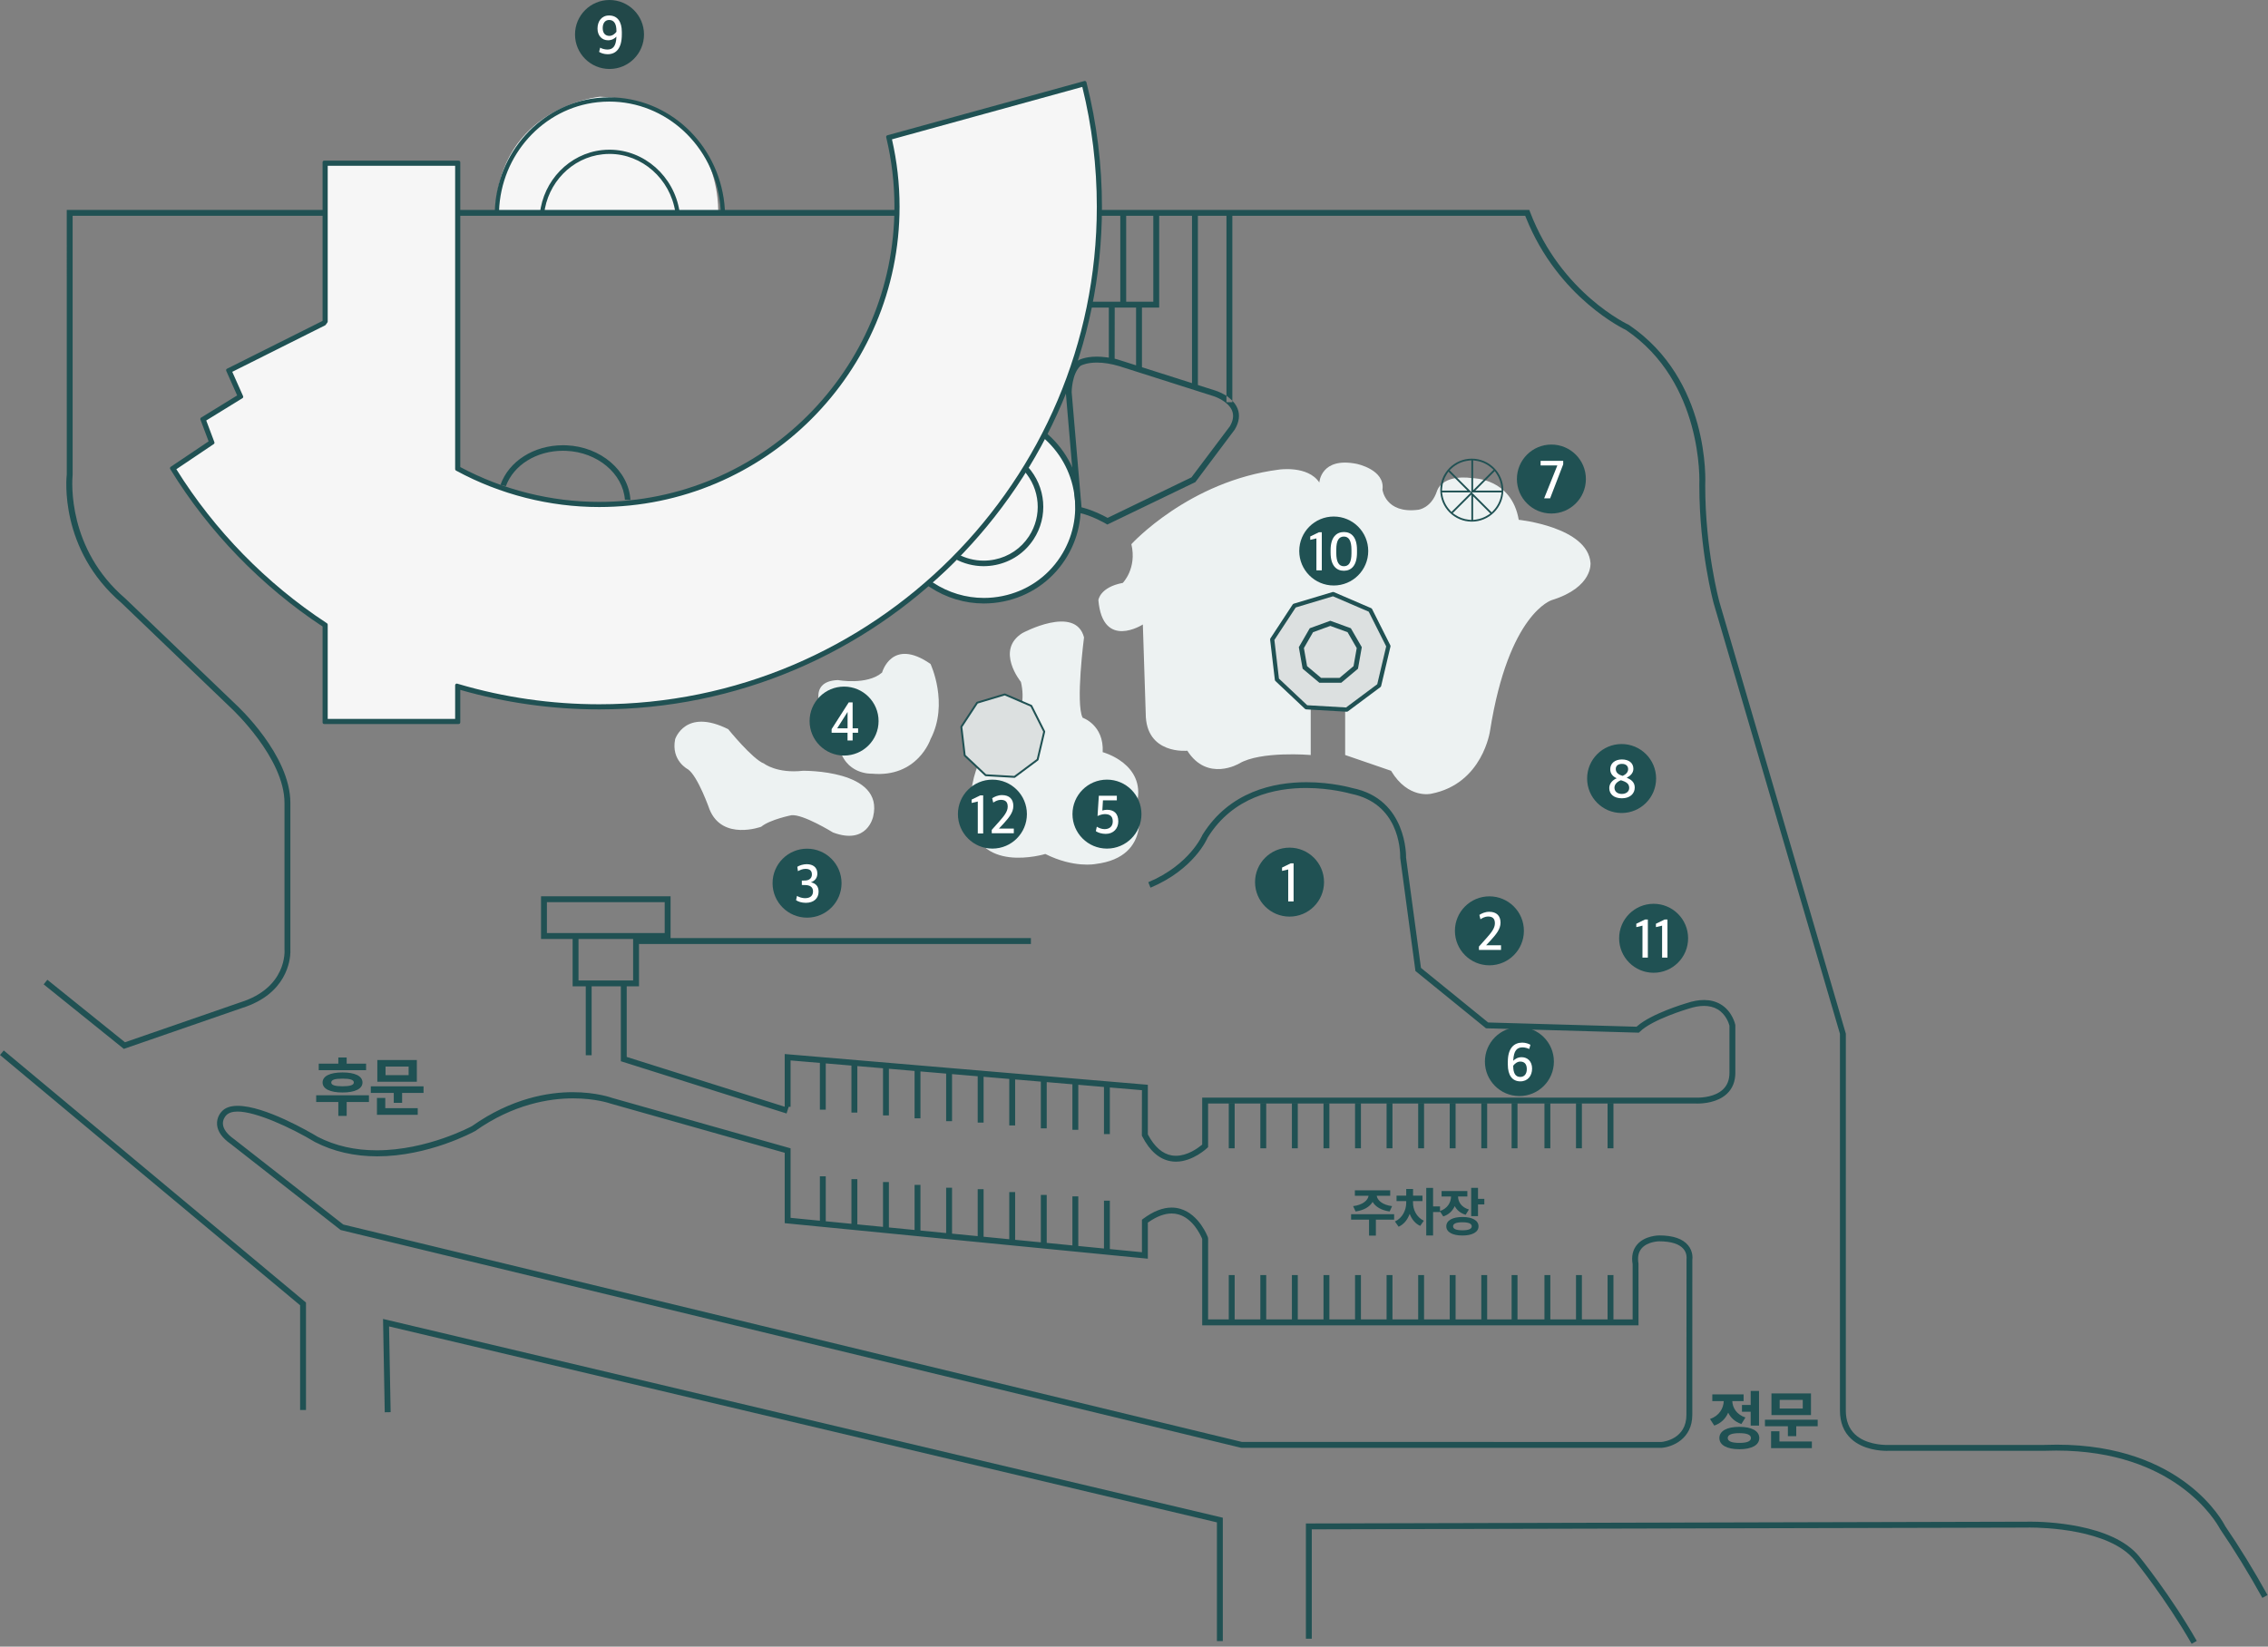 <?xml version="1.0" encoding="UTF-8"?>
<svg width="789px" height="573px" viewBox="0 0 789 573" version="1.1" xmlns="http://www.w3.org/2000/svg" xmlns:xlink="http://www.w3.org/1999/xlink">
    <rect x="0" y="0" width="789" height="573" fill="#808080" stroke="none"/>
    <title>pic/pic_facilities_map_outdoor</title>
    <g id="pic/pic_facilities_map_outdoor" stroke="none" stroke-width="1" fill="none" fill-rule="evenodd">
        <g>
            <path d="M322.653,203.193 C322.653,203.193 346.667,222.104 369.295,194.926 C369.295,194.926 385.537,169.909 362.473,150.094 C362.473,150.094 339.831,193.821 322.653,203.193" id="Fill-1" fill="#F6F6F6"></path>
            <path d="M234.326,74.792 L249.836,74.792 C249.836,74.792 252.532,35.685 208.703,33.66 C208.703,33.66 173.643,37.035 172.299,74.116 L187.132,74.116 L234.326,74.792 Z" id="Fill-3" fill="#F6F6F6"></path>
            <path d="M234.871,257.236 C234.871,257.236 238.362,246.262 253.333,253.748 C253.333,253.748 261.823,264.233 265.816,265.729 C265.816,265.729 270.31,269.223 279.294,268.22 C279.294,268.22 307.741,267.724 303.748,284.191 C303.748,284.191 301.749,294.177 289.777,289.681 C289.777,289.681 279.286,283.197 275.295,283.693 C275.295,283.693 267.815,285.192 264.814,287.689 C264.814,287.689 251.339,292.675 246.85,281.694 C246.85,281.694 242.853,270.217 239.36,267.724 C239.36,267.724 233.371,264.728 234.871,257.236" id="Fill-5" fill="#EDF2F2"></path>
            <path d="M286.277,248.259 C286.277,248.259 280.286,237.028 291.527,236.656 C291.527,236.656 301.622,238.526 306.866,234.035 C306.866,234.035 310.239,221.681 323.709,231.04 C323.709,231.04 330.201,244.766 323.709,257.24 C323.709,257.24 319.229,270.715 303.248,269.222 C303.248,269.222 293.761,269.723 291.771,259.238 C291.771,259.238 283.785,257.24 286.277,248.259" id="Fill-7" fill="#EDF2F2"></path>
            <path d="M355.154,237.279 C355.154,237.279 346.169,226.295 355.654,220.307 C355.654,220.307 374.122,210.322 377.115,221.806 C377.115,221.806 374.122,244.766 376.624,249.753 C376.624,249.753 384.108,252.25 383.607,261.737 C383.607,261.737 398.578,265.728 395.586,279.202 C395.586,279.202 401.576,298.166 381.107,300.661 C381.107,300.661 373.623,302.166 363.645,297.169 C363.645,297.169 339.189,304.661 337.69,283.695 C337.69,283.695 335.689,263.733 348.663,256.245 C348.663,256.245 358.153,249.753 355.154,237.279" id="Fill-9" fill="#EDF2F2"></path>
            <path d="M397.578,217.311 C397.578,217.311 383.607,226.299 382.11,208.828 C382.11,208.828 382.609,204.335 390.595,202.841 C390.595,202.841 395.579,197.85 393.587,189.361 C393.587,189.361 413.551,167.401 445.002,163.405 C445.002,163.405 454.982,161.912 458.972,167.9 C458.972,167.9 459.474,158.917 471.954,161.412 C471.954,161.412 481.927,163.405 480.937,170.396 C480.937,170.396 481.935,178.881 493.409,177.384 C493.409,177.384 497.898,176.883 499.899,170.894 C499.899,170.894 501.39,164.909 512.38,166.4 C512.38,166.4 525.852,166.4 528.343,180.881 C528.343,180.881 552.311,183.373 553.306,195.852 C553.306,195.852 554.304,204.335 539.833,208.828 C539.833,208.828 524.859,213.321 518.371,254.245 C518.371,254.245 515.871,272.718 497.907,276.203 C497.907,276.203 489.916,278.199 483.927,268.221 L467.958,262.728 L467.958,244.266 C467.958,244.266 486.926,238.276 478.435,220.808 C478.435,220.808 465.963,207.329 452.982,215.815 C452.982,215.815 443.003,221.306 445.994,233.287 C445.994,233.287 446.994,240.77 455.982,243.765 L455.982,262.728 C455.982,262.728 438.503,261.236 431.025,265.729 C431.025,265.729 420.039,272.219 413.048,261.236 C413.048,261.236 398.578,262.728 398.578,248.262 L397.578,217.311 Z" id="Fill-11" fill="#EDF2F2"></path>
            <g id="circles" transform="translate(199.599, 0)">
                <path d="M261.011,306.967 C261.011,313.592 255.639,318.966 249.01,318.966 C242.385,318.966 237.011,313.592 237.011,306.967 C237.011,300.34 242.385,294.966 249.01,294.966 C255.639,294.966 261.011,300.34 261.011,306.967" id="Fill-13" fill="#205153"></path>
                <path d="M330.543,323.915 C330.543,330.539 325.171,335.914 318.541,335.914 C311.917,335.914 306.543,330.539 306.543,323.915 C306.543,317.287 311.917,311.914 318.541,311.914 C325.171,311.914 330.543,317.287 330.543,323.915" id="Fill-17" fill="#205153"></path>
                <path d="M93.163,307.329 C93.163,313.954 87.791,319.328 81.162,319.328 C74.539,319.328 69.163,313.954 69.163,307.329 C69.163,300.701 74.539,295.328 81.162,295.328 C87.791,295.328 93.163,300.701 93.163,307.329" id="Fill-21" fill="#205153"></path>
                <path d="M106.044,250.926 C106.044,257.551 100.672,262.924 94.041,262.924 C87.416,262.924 82.044,257.551 82.044,250.926 C82.044,244.299 87.416,238.924 94.041,238.924 C100.672,238.924 106.044,244.299 106.044,250.926" id="Fill-25" fill="#205153"></path>
                <path d="M197.497,283.297 C197.497,289.927 192.122,295.299 185.493,295.299 C178.87,295.299 173.497,289.927 173.497,283.297 C173.497,276.672 178.87,271.299 185.493,271.299 C192.122,271.299 197.497,276.672 197.497,283.297" id="Fill-29" fill="#205153"></path>
                <path d="M340.975,369.411 C340.975,376.038 335.6,381.41 328.973,381.41 C322.346,381.41 316.975,376.038 316.975,369.411 C316.975,362.782 322.346,357.41 328.973,357.41 C335.6,357.41 340.975,362.782 340.975,369.411" id="Fill-33" fill="#205153"></path>
                <path d="M352.107,166.696 C352.107,173.323 346.733,178.698 340.107,178.698 C333.48,178.698 328.107,173.323 328.107,166.696 C328.107,160.071 333.48,154.698 340.107,154.698 C346.733,154.698 352.107,160.071 352.107,166.696" id="Fill-37" fill="#205153"></path>
                <path d="M376.533,270.911 C376.533,277.539 371.16,282.913 364.533,282.913 C357.908,282.913 352.533,277.539 352.533,270.911 C352.533,264.284 357.908,258.913 364.533,258.913 C371.16,258.913 376.533,264.284 376.533,270.911" id="Fill-41" fill="#205153"></path>
                <path d="M24.441,11.998 C24.441,18.627 19.069,24 12.439,24 C5.815,24 0.441,18.627 0.441,11.998 C0.441,5.373 5.815,0 12.439,0 C19.069,0 24.441,5.373 24.441,11.998" id="Fill-49" fill="#224849"></path>
                <path d="M276.387,191.745 C276.387,198.37 271.015,203.743 264.384,203.743 C257.761,203.743 252.387,198.37 252.387,191.745 C252.387,185.117 257.761,179.743 264.384,179.743 C271.015,179.743 276.387,185.117 276.387,191.745" id="Fill-53" fill="#205153"></path>
                <path d="M387.668,326.507 C387.668,333.132 382.294,338.506 375.666,338.506 C369.042,338.506 363.668,333.132 363.668,326.507 C363.668,319.881 369.042,314.506 375.666,314.506 C382.294,314.506 387.668,319.881 387.668,326.507" id="Fill-59" fill="#205153"></path>
                <path d="M157.645,283.297 C157.645,289.927 152.273,295.299 145.643,295.299 C139.017,295.299 133.645,289.927 133.645,283.297 C133.645,276.672 139.017,271.299 145.643,271.299 C152.273,271.299 157.645,276.672 157.645,283.297" id="Fill-65" fill="#205153"></path>
            </g>
            <polygon id="Fill-15" fill="#FFFFFF" points="448.146 302.558 446.004 303.067 446.004 301.893 449.023 300.421 450.02 300.421 450.02 313.686 448.146 313.686"></polygon>
            <path d="M514.497,329.39 L517.08,326.491 C518.766,324.588 520.05,323.028 520.05,321.309 C520.05,319.643 519.258,318.934 517.636,318.934 C516.712,318.934 515.711,319.409 515.023,319.896 L514.651,318.375 C515.443,317.848 516.675,317.287 518.063,317.287 C520.657,317.287 522.008,318.716 522.008,321.075 C522.008,323.374 520.386,325.223 518.65,327.159 L516.998,328.937 L522.178,328.937 L522.178,330.549 L514.497,330.549 L514.497,329.39 Z" id="Fill-19" fill="#FFFFFF"></path>
            <path d="M276.933,313.24 L277.271,311.75 C277.928,312.209 279.128,312.554 280.039,312.554 C281.84,312.554 282.837,311.719 282.837,310.195 C282.837,308.678 281.791,308.008 280.123,307.985 L278.942,307.968 L278.942,306.427 L280,306.41 C281.487,306.394 282.449,305.632 282.449,304.309 C282.449,302.879 281.592,302.35 280.189,302.35 C279.244,302.35 278.334,302.75 277.591,303.15 L277.371,301.628 C278.117,301.124 279.497,300.722 280.647,300.722 C282.873,300.722 284.341,301.882 284.341,303.965 C284.341,305.56 283.466,306.537 282.093,307.027 C283.649,307.352 284.779,308.295 284.779,310.271 C284.779,312.626 283.077,314.167 280.34,314.167 C278.892,314.167 277.607,313.746 276.933,313.24" id="Fill-23" fill="#FFFFFF"></path>
            <path d="M294.857,253.458 L294.857,247.748 L291.23,253.458 L294.857,253.458 Z M294.843,254.993 L289.308,254.993 L289.308,253.727 L295.265,244.415 L296.615,244.415 L296.615,253.458 L298.519,253.458 L298.519,254.993 L296.615,254.993 L296.615,257.676 L294.843,257.676 L294.843,254.993 Z" id="Fill-27" fill="#FFFFFF"></path>
            <path d="M381.225,289.238 L381.559,287.677 C382.234,288.113 383.282,288.53 384.242,288.53 C386.034,288.53 387.113,287.519 387.113,285.831 C387.113,284.019 386.097,283.295 384.308,283.295 C383.521,283.295 382.385,283.675 381.814,283.965 L382.267,276.899 L388.529,276.899 L388.529,278.511 L383.702,278.511 L383.482,282.042 C383.922,281.917 384.612,281.788 385.088,281.788 C387.551,281.788 389.038,283.093 389.038,285.849 C389.038,288.241 387.415,290.176 384.68,290.176 C383.265,290.176 382,289.763 381.225,289.238" id="Fill-31" fill="#FFFFFF"></path>
            <path d="M531.149,372.017 C531.149,370.135 530.185,369.41 528.853,369.41 C527.842,369.41 526.897,370.172 526.426,370.856 L526.426,370.984 C526.426,373.285 527.114,374.756 528.87,374.756 C530.284,374.756 531.149,373.742 531.149,372.017 M524.548,370.479 L524.548,369.516 C524.548,364.717 526.692,362.815 529.579,362.815 C530.778,362.815 531.905,363.248 532.412,363.575 L531.99,365.043 C531.538,364.773 530.504,364.465 529.696,364.465 C527.776,364.465 526.595,365.497 526.426,369.14 C527.047,368.503 528.041,367.886 529.343,367.886 C531.422,367.886 532.987,369.357 532.987,371.839 C532.987,374.354 531.519,376.294 528.904,376.294 C526.055,376.294 524.548,374.12 524.548,370.479" id="Fill-35" fill="#FFFFFF"></path>
            <polygon id="Fill-39" fill="#FFFFFF" points="541.774 161.972 535.953 161.972 535.953 160.361 543.815 160.361 543.815 161.573 539.263 173.404 537.186 173.404"></polygon>
            <path d="M566.403,267.649 C566.403,266.6 565.674,265.817 564.244,265.817 C562.946,265.817 562.1,266.471 562.1,267.595 C562.1,268.827 562.962,269.571 564.515,269.987 C565.54,269.516 566.403,268.787 566.403,267.649 M566.775,274.191 C566.775,272.741 565.809,272.086 563.886,271.511 C562.745,271.923 561.644,272.83 561.644,274.099 C561.644,275.44 562.678,276.276 564.213,276.276 C565.729,276.276 566.775,275.421 566.775,274.191 M559.84,274.243 C559.84,272.576 561.088,271.38 562.436,270.819 C561.154,270.24 560.176,269.299 560.176,267.666 C560.176,265.674 561.764,264.279 564.227,264.279 C566.673,264.279 568.226,265.492 568.226,267.524 C568.226,269.026 567.144,270.005 565.898,270.653 C567.347,271.202 568.7,272.14 568.7,274.045 C568.7,276.181 567.045,277.792 564.244,277.792 C561.477,277.792 559.84,276.365 559.84,274.243" id="Fill-43" fill="#FFFFFF"></path>
            <path d="M209.671,9.775 C209.671,11.657 210.682,12.491 212.018,12.491 C213.026,12.491 213.987,11.73 214.446,11.059 L214.446,10.716 C214.446,8.431 213.689,6.946 211.913,6.946 C210.496,6.946 209.671,8.087 209.671,9.775 M216.32,11.131 L216.32,12.003 C216.32,16.84 214.328,18.868 211.375,18.868 C210.143,18.868 208.98,18.449 208.42,18.054 L208.792,16.586 C209.316,16.912 210.364,17.239 211.294,17.239 C213.145,17.239 214.328,16.205 214.446,12.744 C213.807,13.433 212.829,14.012 211.528,14.012 C209.45,14.012 207.866,12.457 207.866,9.953 C207.866,7.439 209.264,5.39 211.882,5.39 C214.732,5.39 216.32,7.439 216.32,11.131" id="Fill-51" fill="#FFFFFF"></path>
            <polygon id="Fill-55" fill="#FFFFFF" points="457.957 187.35 455.813 187.857 455.813 186.682 458.835 185.212 459.831 185.212 459.831 198.47 457.957 198.47"></polygon>
            <path d="M470.15,192.527 L470.15,191.335 C470.15,188.164 469.24,186.714 467.521,186.714 C465.78,186.714 464.87,188.091 464.87,191.225 L464.87,192.42 C464.87,195.556 465.762,197.041 467.499,197.041 C469.24,197.041 470.15,195.753 470.15,192.527 M462.894,192.35 L462.894,191.425 C462.894,186.765 465.073,185.136 467.536,185.136 C470,185.136 472.075,186.787 472.075,191.351 L472.075,192.332 C472.075,196.86 470.034,198.616 467.499,198.616 C464.92,198.616 462.894,196.805 462.894,192.35" id="Fill-57" fill="#FFFFFF"></path>
            <polygon id="Fill-61" fill="#FFFFFF" points="571.388 322.115 569.246 322.623 569.246 321.448 572.267 319.979 573.259 319.979 573.259 333.238 571.388 333.238"></polygon>
            <polygon id="Fill-63" fill="#FFFFFF" points="578.215 322.115 576.071 322.623 576.071 321.448 579.094 319.979 580.086 319.979 580.086 333.238 578.215 333.238"></polygon>
            <polygon id="Fill-67" fill="#FFFFFF" points="340.158 278.912 338.016 279.419 338.016 278.244 341.037 276.774 342.029 276.774 342.029 290.032 340.158 290.032"></polygon>
            <path d="M345.013,288.786 L347.594,285.887 C349.279,283.982 350.565,282.423 350.565,280.705 C350.565,279.038 349.77,278.332 348.149,278.332 C347.223,278.332 346.225,278.802 345.534,279.292 L345.162,277.771 C345.958,277.246 347.186,276.681 348.573,276.681 C351.168,276.681 352.523,278.114 352.523,280.47 C352.523,282.77 350.902,284.619 349.166,286.554 L347.507,288.333 L352.689,288.333 L352.689,289.946 L345.013,289.946 L345.013,288.786 Z" id="Fill-69" fill="#FFFFFF"></path>
            <polygon id="Fill-77" fill="#DCE0E0" points="360.966 264.342 352.923 270.341 342.905 269.764 335.604 262.885 334.43 252.921 339.939 244.531 349.547 241.648 358.762 245.615 363.273 254.578"></polygon>
            <polygon id="Stroke-79" stroke="#205153" stroke-width="0.666" stroke-linecap="round" stroke-linejoin="round" points="360.966 264.342 352.923 270.341 342.905 269.764 335.604 262.885 334.43 252.921 339.939 244.531 349.547 241.648 358.762 245.615 363.273 254.578"></polygon>
            <polygon id="Fill-81" fill="#DCE0E0" points="479.768 238.528 468.498 246.936 454.457 246.127 444.226 236.487 442.583 222.523 450.301 210.766 463.768 206.725 476.682 212.285 483.003 224.845"></polygon>
            <path d="M454.764,245.411 L468.273,246.189 L479.119,238.101 L482.232,224.938 L476.148,212.85 L463.722,207.502 L450.766,211.39 L443.34,222.702 L444.921,236.137 L454.764,245.411 Z M468.496,247.667 L468.455,247.667 L454.414,246.856 C454.245,246.847 454.082,246.775 453.956,246.658 L443.724,237.016 C443.6,236.898 443.52,236.742 443.5,236.571 L441.858,222.608 C441.838,222.436 441.878,222.264 441.973,222.121 L449.692,210.367 C449.785,210.222 449.926,210.116 450.091,210.067 L463.558,206.026 C463.719,205.978 463.9,205.988 464.057,206.054 L476.971,211.614 C477.13,211.681 477.258,211.802 477.335,211.956 L483.656,224.518 C483.732,224.671 483.754,224.846 483.715,225.014 L480.48,238.696 C480.44,238.862 480.344,239.011 480.206,239.115 L468.934,247.523 C468.808,247.616 468.655,247.667 468.496,247.667 L468.496,247.667 Z" id="Fill-83" fill="#205153"></path>
            <path d="M459.604,235.908 L465.984,235.908 L470.874,231.806 L471.983,225.518 L468.792,219.99 L462.794,217.807 L456.795,219.99 L453.605,225.518 L454.713,231.806 L459.604,235.908 Z M466.598,237.588 L458.99,237.588 L453.164,232.701 L451.842,225.208 L455.645,218.62 L462.794,216.017 L469.941,218.62 L473.745,225.208 L472.424,232.701 L466.598,237.588 Z" id="Fill-85" fill="#205153"></path>
            <path d="M787.039,556.041 C782.308,547.505 777.365,539.452 772.341,532.101 C770.861,529.328 756.56,504.775 715.321,504.775 C714.006,504.775 712.667,504.801 711.295,504.852 L657.077,504.852 C656.955,504.858 656.707,504.872 656.305,504.872 C654.461,504.872 648.116,504.567 643.939,500.642 C641.383,498.238 640.087,494.944 640.087,490.85 L640.087,359.744 L596.208,210.115 C596.002,209.374 591.17,191.639 591.17,168.901 C591.238,167.458 592.506,133.058 565.665,114.84 C565.387,114.709 542.021,103.792 530.816,75.635 L530.6,75.094 L25.27,75.094 L25.27,165.154 C25.026,167.731 23.458,191.053 43.652,208.32 L81.963,245.067 C82.746,245.784 101.014,262.73 101.014,279.378 L101.014,331.125 L101.034,331.125 C100.989,334.12 99.783,345.882 84.19,350.768 L43.077,364.998 L15.188,342.54 L16.476,340.94 L43.48,362.691 L83.549,348.821 C99.896,343.702 99.017,330.908 98.971,330.365 L98.968,279.378 C98.968,263.747 80.746,246.731 80.562,246.561 L42.28,209.837 C20.457,191.18 23.107,166.097 23.23,165.038 L23.225,73.047 L532.012,73.047 L532.263,73.706 C543.034,102.104 566.437,112.959 566.673,113.065 C594.929,132.227 593.299,167.466 593.216,168.957 C593.216,191.143 597.974,208.807 598.177,209.548 L642.141,359.72 L642.131,490.85 C642.131,494.347 643.207,497.136 645.328,499.134 C648.952,502.552 654.743,502.818 656.432,502.818 C656.739,502.818 656.933,502.809 656.986,502.808 L711.256,502.804 C712.713,502.75 714.112,502.724 715.477,502.724 C759.485,502.724 773.527,529.908 774.104,531.064 C779.095,538.351 784.043,546.41 788.831,555.052 L787.039,556.041 Z" id="Fill-87" fill="#205153"></path>
            <path d="M190.261,324.699 L231.236,324.699 L231.236,313.938 L190.261,313.938 L190.261,324.699 Z M201.252,341.175 L220.25,341.175 L220.25,326.745 L201.252,326.745 L201.252,341.175 Z M409.091,404.239 C408.494,404.239 407.902,404.19 407.329,404.094 C403.336,403.43 399.989,400.529 397.38,395.463 L397.233,395.181 L397.265,379.37 L386.097,378.421 L386.097,394.638 L384.051,394.638 L384.051,378.249 L375.118,377.491 L375.118,393.144 L373.071,393.144 L373.071,377.319 L364.137,376.561 L364.137,392.642 L362.091,392.642 L362.091,376.387 L353.153,375.634 L353.153,391.643 L351.107,391.643 L351.107,375.459 L342.173,374.701 L342.173,390.644 L340.127,390.644 L340.127,374.527 L331.196,373.772 L331.196,390.144 L329.149,390.144 L329.149,373.599 L320.212,372.841 L320.212,389.146 L318.167,389.146 L318.167,372.669 L309.229,371.911 L309.229,388.148 L307.186,388.148 L307.186,371.737 L298.251,370.981 L298.251,387.147 L296.204,387.147 L296.204,370.808 L287.267,370.049 L287.267,386.151 L285.223,386.151 L285.223,369.877 L275.031,369.015 L275.031,385.152 L274.369,385.152 L273.631,387.477 L215.98,369.292 L215.98,343.221 L205.82,343.221 L205.82,367.203 L203.776,367.203 L203.776,343.221 L199.206,343.221 L199.206,326.744 L188.216,326.744 L188.216,311.891 L233.28,311.891 L233.28,326.744 L222.296,326.744 L222.296,343.221 L218.024,343.221 L218.024,367.792 L272.986,385.124 L272.986,366.784 L399.312,377.486 L399.312,394.674 L399.415,394.937 C401.674,399.138 404.449,401.539 407.662,402.076 C408.132,402.15 408.612,402.19 409.093,402.19 C413.03,402.19 416.572,399.645 417.911,398.551 L418.227,398.293 L418.227,381.958 L589.95,381.958 L590.445,381.966 C592.224,381.966 596.648,381.689 599.375,379.117 C600.906,377.669 601.649,375.763 601.649,373.286 L601.649,356.927 L601.621,356.819 C601.449,356.182 600.452,352.905 597.444,351.181 C596.121,350.423 594.557,350.039 592.798,350.039 C591.147,350.039 589.29,350.38 587.283,351.051 C587.169,351.083 574.727,354.771 570.464,359.04 L570.152,359.352 L516.955,357.83 L492.409,337.889 L487.114,298.555 C487.157,295.441 486.532,279.528 469.957,276.214 C469.697,276.138 462.931,274.205 454.363,274.205 C443.624,274.205 428.966,277.201 420.12,291.474 L420.043,291.62 C419.985,291.778 415.434,302.514 400.234,308.898 L399.473,306.996 C413.87,300.933 418.265,290.642 418.305,290.538 C427.702,275.381 443.181,272.193 454.507,272.193 C463.459,272.193 470.394,274.211 470.463,274.231 C489.617,278.055 489.158,298.258 489.152,298.461 L494.331,336.812 L517.708,355.804 L569.336,357.281 L569.587,357.061 C574.614,352.674 586.184,349.24 586.672,349.096 C588.879,348.357 590.936,347.983 592.799,347.983 C594.934,347.983 596.856,348.472 598.507,349.433 C602.663,351.843 603.638,356.42 603.676,356.614 L603.7,356.899 L603.7,373.286 C603.7,376.319 602.711,378.787 600.765,380.621 C597.504,383.688 592.536,384.02 590.553,384.02 C590.177,384.02 589.944,384.006 589.895,384.003 L420.273,384.004 L420.273,399.177 L419.96,399.479 C419.911,399.527 414.988,404.239 409.091,404.239 L409.091,404.239 Z M82.642,386.805 C80.794,386.805 79.441,387.271 78.621,388.188 C78.333,388.504 77.396,389.672 77.567,391.298 C77.739,392.983 79.08,394.748 81.445,396.402 L119.434,426.118 L432.009,501.758 L577.968,501.782 C578.886,501.696 586.68,500.702 586.68,492.328 L586.717,438.05 C586.725,438.018 586.991,436.196 585.644,434.598 C584.184,432.868 581.27,431.955 577.221,431.955 C577.179,431.955 573.141,431.983 571.07,434.446 C569.971,435.755 569.621,437.488 570.001,439.748 L570.01,461.19 L418.227,461.19 L418.227,431.123 L418.156,430.962 C417.477,429.365 414.879,424.042 410.055,422.621 C409.271,422.391 408.448,422.273 407.611,422.273 C405.163,422.273 402.495,423.259 399.682,425.205 L399.312,425.46 L399.312,438.008 L272.986,425.645 L272.986,401.149 L212.342,384.011 C212.35,384.011 207.34,382.213 199.375,382.213 C191.181,382.213 178.618,384.186 165.296,393.59 C164.672,393.934 149.135,402.384 131.247,402.386 C123.282,402.386 115.994,400.711 109.583,397.41 C101.077,392.307 89.007,386.805 82.642,386.805 L82.642,386.805 Z M431.643,503.782 L118.508,428.026 L80.225,398.048 C77.308,396.007 75.727,393.779 75.518,391.42 C75.284,388.714 76.944,386.973 77.134,386.784 C78.302,385.469 80.162,384.809 82.674,384.809 C92.088,384.809 107.569,393.815 110.578,395.619 C116.605,398.723 123.493,400.291 131.067,400.291 C148.681,400.291 164.061,391.938 164.214,391.854 C178.029,382.103 190.876,380.059 199.225,380.059 C207.45,380.059 212.749,381.98 212.971,382.061 L275.031,399.597 L275.031,423.788 L285.223,424.786 L285.223,409.328 L287.267,409.328 L287.267,424.984 L296.204,425.86 L296.204,410.328 L298.251,410.328 L298.251,426.062 L307.186,426.934 L307.186,411.323 L309.229,411.323 L309.229,427.134 L318.167,428.01 L318.167,412.325 L320.212,412.325 L320.212,428.21 L329.149,429.083 L329.149,413.32 L331.196,413.32 L331.196,429.284 L340.127,430.159 L340.127,413.821 L342.173,413.821 L342.173,430.357 L351.107,431.234 L351.107,414.822 L353.153,414.822 L353.153,431.433 L362.091,432.309 L362.091,415.82 L364.137,415.82 L364.137,432.507 L373.071,433.383 L373.071,416.322 L375.118,416.322 L375.118,433.584 L384.051,434.459 L384.051,417.815 L386.097,417.815 L386.097,434.657 L397.265,435.751 L397.265,424.433 L397.676,424.124 C401.15,421.531 404.484,420.218 407.589,420.218 C408.631,420.218 409.663,420.367 410.657,420.663 C417.214,422.611 420.092,430.255 420.215,430.579 L420.286,431.076 L420.273,459.144 L567.965,459.144 L567.965,439.915 C567.493,437.159 568.016,434.885 569.518,433.11 C572.2,429.945 577.016,429.908 577.221,429.908 C582.015,429.908 585.398,431.067 587.27,433.352 C588.992,435.454 588.825,437.787 588.732,438.452 L588.724,492.328 C588.724,500.775 581.741,503.543 578.046,503.826 L432.034,503.829 L431.643,503.782 Z" id="Fill-89" fill="#205153"></path>
            <path d="M426.668,139.948 L428.712,139.948 L428.712,73.923 L426.668,73.923 L426.668,139.948 Z M512.478,170.592 L519.587,163.478 L518.912,162.875 C517.378,161.497 515.49,160.617 513.458,160.33 L512.478,160.19 L512.478,170.592 Z M503.303,165.008 C502.382,166.442 501.83,168.099 501.705,169.801 L501.638,170.722 L510.488,170.722 L503.878,164.111 L503.303,165.008 Z M513.227,170.722 L522.388,170.722 L522.323,169.803 C522.192,168.017 521.593,166.287 520.59,164.8 L520.008,163.939 L513.227,170.722 Z M510.908,160.29 C508.657,160.53 506.589,161.482 504.935,163.04 L504.292,163.646 L511.859,171.21 L511.859,160.187 L510.908,160.29 Z M501.829,172.346 C502.164,174.253 503.025,176.026 504.328,177.469 L504.931,178.141 L511.728,171.342 L501.652,171.342 L501.829,172.346 Z M518.934,178.286 L519.54,177.643 C520.932,176.163 521.851,174.33 522.197,172.346 L522.369,171.342 L511.991,171.342 L518.934,178.286 Z M512.478,180.939 L513.456,180.802 C514.932,180.594 516.318,180.08 517.573,179.275 L518.469,178.7 L512.478,172.712 L512.478,180.939 Z M505.389,178.559 L506.25,179.142 C507.642,180.078 509.252,180.667 510.909,180.842 L511.859,180.943 L511.859,172.089 L505.389,178.559 Z M512.011,181.521 C505.972,181.521 501.057,176.608 501.057,170.567 C501.057,164.525 505.972,159.609 512.011,159.609 C518.055,159.609 522.969,164.525 522.969,170.567 C522.969,176.608 518.055,181.521 512.011,181.521 L512.011,181.521 Z M381.602,126.169 C378.315,126.169 376.479,126.99 375.993,127.242 L375.863,127.321 C372.85,130.103 372.814,136.387 372.814,136.451 L376.24,176.535 L376.826,176.688 C380.349,177.617 383.662,179.316 384.923,180.004 L385.311,180.215 L414.484,166.113 L427.872,148.315 C429.002,146.374 429.258,144.592 428.65,142.991 C427.374,139.631 422.596,137.998 422.394,137.929 L389.454,127.443 C386.626,126.597 383.986,126.169 381.602,126.169 L381.602,126.169 Z M387.766,124.809 C388.577,124.991 389.161,125.219 390.061,125.487 L395.222,127.128 L395.222,107.03 L387.788,107.03 L387.766,124.809 Z M384.741,182.251 C384.7,182.227 379.869,179.345 375.082,178.385 L374.329,178.234 L370.773,136.539 C370.77,135.789 370.839,128.922 374.617,125.69 L374.755,125.589 C374.973,125.445 377.133,124.103 381.538,124.103 C382.567,124.103 383.657,124.175 384.773,124.324 L385.743,124.451 L385.743,107.03 L378.072,107.03 L378.072,104.982 L389.73,104.982 L389.73,73.923 L391.778,73.923 L391.778,104.982 L401.215,104.982 L401.215,73.923 L403.26,73.923 L403.26,107.03 L397.27,107.03 L397.27,127.783 L414.685,133.324 L414.685,74.424 L416.73,74.424 L416.73,133.977 L423.009,135.976 C423.192,136.035 424.169,136.365 425.401,137.027 L426.668,137.703 L426.668,137.686 L427.793,138.61 C429.121,139.698 430.05,140.923 430.557,142.247 C431.408,144.468 431.076,146.891 429.573,149.445 L415.842,167.767 L385.213,182.534 L384.741,182.251 Z M221.596,328.488 L358.631,328.488 L358.631,326.442 L221.596,326.442 L221.596,328.488 Z M104.402,490.648 L104.402,454.216 L0,367.119 L1.31,365.547 L106.447,453.258 L106.447,490.648 L104.402,490.648 Z M423.346,571.077 L423.346,529.762 L135.348,461.571 L135.897,491.411 L133.846,491.448 L133.253,458.97 L425.392,528.142 L425.392,571.077 L423.346,571.077 Z M762.436,572.016 C753.458,556.32 742.689,543.035 742.584,542.907 C733.815,532.107 710.695,531.56 706.149,531.56 C705.493,531.56 705.116,531.574 705.085,531.577 L456.343,532.188 L456.343,570.241 L454.298,570.241 L454.298,530.143 L705.115,529.526 C705.265,529.52 705.692,529.511 706.369,529.511 C711.041,529.511 734.818,530.093 744.177,541.618 C744.286,541.752 755.096,555.055 764.217,571.008 L762.436,572.016 Z" id="Fill-91" fill="#205153"></path>
            <path d="M427.469,399.591 L429.515,399.591 L429.515,383.842 L427.469,383.842 L427.469,399.591 Z M438.45,399.591 L440.495,399.591 L440.495,383.842 L438.45,383.842 L438.45,399.591 Z M449.432,399.591 L451.477,399.591 L451.477,383.842 L449.432,383.842 L449.432,399.591 Z M460.423,399.591 L462.466,399.591 L462.466,383.842 L460.423,383.842 L460.423,399.591 Z M471.402,399.591 L473.447,399.591 L473.447,383.842 L471.402,383.842 L471.402,399.591 Z M482.372,399.591 L484.417,399.591 L484.417,383.842 L482.372,383.842 L482.372,399.591 Z M493.362,399.591 L495.408,399.591 L495.408,383.842 L493.362,383.842 L493.362,399.591 Z M504.335,399.591 L506.38,399.591 L506.38,383.842 L504.335,383.842 L504.335,399.591 Z M515.318,399.591 L517.362,399.591 L517.362,383.842 L515.318,383.842 L515.318,399.591 Z M525.866,399.591 L527.911,399.591 L527.911,383.842 L525.866,383.842 L525.866,399.591 Z M537.289,399.591 L539.333,399.591 L539.333,383.842 L537.289,383.842 L537.289,399.591 Z M548.267,399.591 L550.311,399.591 L550.311,383.842 L548.267,383.842 L548.267,399.591 Z M559.251,399.591 L561.295,399.591 L561.295,383.842 L559.251,383.842 L559.251,399.591 Z M427.469,459.451 L429.515,459.451 L429.515,443.702 L427.469,443.702 L427.469,459.451 Z M438.45,459.451 L440.495,459.451 L440.495,443.702 L438.45,443.702 L438.45,459.451 Z M449.432,459.451 L451.477,459.451 L451.477,443.702 L449.432,443.702 L449.432,459.451 Z M460.423,459.451 L462.466,459.451 L462.466,443.702 L460.423,443.702 L460.423,459.451 Z M471.402,459.451 L473.447,459.451 L473.447,443.702 L471.402,443.702 L471.402,459.451 Z M482.372,459.451 L484.417,459.451 L484.417,443.702 L482.372,443.702 L482.372,459.451 Z M493.362,459.451 L495.408,459.451 L495.408,443.702 L493.362,443.702 L493.362,459.451 Z M504.335,459.451 L506.38,459.451 L506.38,443.702 L504.335,443.702 L504.335,459.451 Z M515.318,459.451 L517.362,459.451 L517.362,443.702 L515.318,443.702 L515.318,459.451 Z M525.866,459.451 L527.911,459.451 L527.911,443.702 L525.866,443.702 L525.866,459.451 Z M537.289,459.451 L539.333,459.451 L539.333,443.702 L537.289,443.702 L537.289,459.451 Z M548.267,459.451 L550.311,459.451 L550.311,443.702 L548.267,443.702 L548.267,459.451 Z M559.251,459.451 L561.295,459.451 L561.295,443.702 L559.251,443.702 L559.251,459.451 Z" id="Fill-92" fill="#205153"></path>
            <path d="M377.161,29.14 L309.234,47.853 C311.075,55.588 312.052,63.651 312.052,71.948 C312.052,129.163 265.665,175.545 208.448,175.545 C190.616,175.545 173.878,170.988 159.229,163.062 L159.229,56.789 L113.109,56.789 L113.109,112.526 C113.071,112.441 113.029,112.359 112.993,112.276 L79.643,128.973 L83.639,137.954 L70.654,145.946 L73.653,153.929 L60.139,163.019 C73.574,184.854 91.699,203.49 113.109,217.536 L113.109,251.06 L159.229,251.06 L159.229,238.879 C174.843,243.478 191.35,245.966 208.448,245.966 C304.556,245.966 382.459,168.054 382.459,71.948 C382.459,57.177 380.622,42.834 377.161,29.14" id="Fill-93" fill="#F6F6F6"></path>
            <path d="M158.338,250.167 L158.338,238.45 C158.338,238.27 158.423,238.099 158.567,237.992 C158.667,237.918 158.788,237.879 158.91,237.879 C158.964,237.879 159.019,237.887 159.073,237.902 L159.482,238.023 C175.357,242.702 191.831,245.073 208.448,245.073 C303.905,245.073 381.566,167.409 381.566,71.946 C381.566,57.821 379.866,43.791 376.517,30.244 L310.299,48.487 C312.055,56.147 312.945,64.04 312.945,71.946 C312.945,129.563 266.068,176.438 208.448,176.438 C191.189,176.438 174.022,172.084 158.805,163.846 L158.636,163.755 C158.451,163.654 158.338,163.462 158.338,163.253 L158.338,57.683 L114.004,57.683 L114.004,111.881 C114.004,112 113.966,112.115 113.897,112.213 L113.305,113.042 C113.252,113.118 113.179,113.178 113.095,113.22 L80.804,129.388 L84.566,137.848 C84.684,138.109 84.587,138.417 84.346,138.567 L71.748,146.32 L74.578,153.853 C74.671,154.101 74.583,154.382 74.363,154.529 L61.351,163.281 C74.588,184.547 92.654,203.05 113.601,216.79 L113.743,216.885 C113.906,216.992 114.004,217.17 114.004,217.364 L114.004,250.167 L158.338,250.167 Z M112.79,251.953 C112.474,251.953 112.218,251.697 112.218,251.382 L112.218,218.018 C90.98,204.002 72.709,185.145 59.378,163.485 L59.219,163.225 C59.056,162.964 59.132,162.622 59.384,162.45 L72.57,153.58 L69.724,146.011 C69.627,145.755 69.725,145.467 69.958,145.323 L82.503,137.603 L78.706,129.055 C78.582,128.774 78.699,128.447 78.973,128.312 L112.218,111.666 L112.218,56.468 C112.218,56.153 112.474,55.896 112.79,55.896 L159.55,55.896 C159.865,55.896 160.122,56.153 160.122,56.468 L160.122,162.529 C174.969,170.461 191.681,174.654 208.448,174.654 C265.084,174.654 311.161,128.58 311.161,71.946 C311.161,63.888 310.22,55.853 308.363,48.062 L308.291,47.76 C308.22,47.46 308.4,47.16 308.696,47.078 L377.24,28.191 C377.289,28.179 377.341,28.171 377.392,28.171 C377.492,28.171 377.592,28.197 377.68,28.249 C377.813,28.326 377.908,28.455 377.947,28.604 L378.026,28.921 C381.56,42.894 383.352,57.37 383.352,71.946 C383.352,168.393 304.891,246.857 208.448,246.857 C192.071,246.857 175.811,244.574 160.122,240.069 L160.122,251.382 C160.122,251.697 159.865,251.953 159.55,251.953 L112.79,251.953 Z" id="Fill-94" fill="#205153"></path>
            <path d="M217.39,173.915 C216.725,164.78 207.806,157.324 196.952,156.884 C196.588,156.867 196.22,156.859 195.852,156.859 C186.635,156.859 178.687,161.804 175.982,169.193 L174.105,168.723 C177.026,160.463 185.737,154.935 195.9,154.935 C196.275,154.935 196.65,154.943 197.028,154.958 C208.992,155.444 218.715,163.777 219.323,173.992 L217.39,173.915 Z M342.181,197.019 C338.693,197.019 335.227,196.127 332.138,194.436 L333.2,192.82 C335.973,194.306 339.074,195.092 342.19,195.092 C343.458,195.092 344.738,194.962 345.996,194.708 C350.942,193.709 355.188,190.845 357.944,186.644 C362.616,179.523 361.886,170.157 356.189,163.774 L357.513,162.366 C363.902,169.404 364.75,179.777 359.554,187.701 C356.513,192.333 351.833,195.492 346.377,196.596 C344.986,196.876 343.576,197.019 342.181,197.019 L342.181,197.019 Z M342.272,209.998 C335.653,209.998 329.186,208.052 323.57,204.369 C323.257,204.162 322.938,203.945 322.614,203.715 L323.797,202.193 C324.079,202.393 324.356,202.582 324.629,202.76 C329.929,206.236 336.03,208.071 342.277,208.071 C344.416,208.071 346.577,207.854 348.7,207.423 C357.049,205.735 364.208,200.9 368.856,193.809 C377.754,180.268 374.979,162.284 362.422,151.86 L363.574,150.314 C376.96,161.359 379.935,180.456 370.469,194.864 C365.536,202.385 357.941,207.516 349.077,209.314 C346.825,209.767 344.535,209.998 342.272,209.998 L342.272,209.998 Z" id="Fill-95" fill="#205153"></path>
            <path d="M172.128,73.49 C172.798,53.132 188.05,36.224 207.719,34.1 C209.118,33.95 210.535,33.874 211.93,33.874 C232.478,33.874 249.708,49.796 252.004,70.912 C252.087,71.693 252.149,72.468 252.19,73.267 L250.715,73.308 C250.674,72.535 250.613,71.794 250.537,71.068 C248.317,50.705 231.722,35.348 211.933,35.348 C210.585,35.348 209.221,35.422 207.878,35.57 C188.956,37.611 174.269,53.892 173.604,73.499 L172.128,73.49 Z M187.797,74.457 C189.025,62.78 198.09,53.455 209.453,52.229 C210.312,52.137 211.182,52.091 212.039,52.091 C224.103,52.091 234.523,61.321 236.396,73.611 L234.928,73.77 C233.137,62.23 223.358,53.562 212.064,53.562 C211.253,53.562 210.43,53.608 209.613,53.698 C198.968,54.845 190.455,63.592 189.274,74.548 L187.797,74.457 Z" id="Fill-96" fill="#205153"></path>
            <path d="M127.358,372.4 L127.358,370.134 L120.604,370.134 L120.604,368 L117.7,368 L117.7,370.134 L110.88,370.134 L110.88,372.4 L127.358,372.4 Z M119.152,380.166 C123.486,380.166 126.104,378.912 126.104,376.69 C126.104,374.446 123.486,373.192 119.152,373.192 C114.818,373.192 112.222,374.446 112.222,376.69 C112.222,378.912 114.818,380.166 119.152,380.166 Z M119.152,378.01 C116.512,378.01 115.236,377.592 115.236,376.69 C115.236,375.744 116.512,375.348 119.152,375.348 C121.792,375.348 123.09,375.744 123.09,376.69 C123.09,377.592 121.792,378.01 119.152,378.01 Z M120.604,388.306 L120.604,383.466 L128.348,383.466 L128.348,381.134 L110,381.134 L110,383.466 L117.7,383.466 L117.7,388.306 L120.604,388.306 Z M145.012,376.426 L145.012,368.88 L131.262,368.88 L131.262,376.426 L145.012,376.426 Z M142.152,374.138 L134.122,374.138 L134.122,371.146 L142.152,371.146 L142.152,374.138 Z M139.886,383.774 L139.886,380.32 L147.344,380.32 L147.344,378.032 L128.996,378.032 L128.996,380.32 L136.982,380.32 L136.982,383.774 L139.886,383.774 Z M145.32,387.932 L145.32,385.622 L134.034,385.622 L134.034,382.058 L131.13,382.058 L131.13,387.932 L145.32,387.932 Z" id="후문" fill="#1F5153" fill-rule="nonzero"></path>
            <path d="M611.94,496.078 L611.94,484.022 L609.036,484.022 L609.036,488.906 L606,488.906 L606,491.26 L609.036,491.26 L609.036,496.078 L611.94,496.078 Z M596.364,496.078 C598.718,495.286 600.324,493.636 601.204,491.59 C602.084,493.372 603.602,494.802 605.802,495.528 L607.21,493.262 C604.13,492.25 602.722,489.874 602.634,487.564 L606.572,487.564 L606.572,485.232 L595.682,485.232 L595.682,487.564 L599.664,487.564 C599.576,490.094 598.102,492.668 594.89,493.79 L596.364,496.078 Z M605.098,504.306 C609.388,504.306 612.028,502.876 612.028,500.412 C612.028,497.948 609.388,496.518 605.098,496.518 C600.786,496.518 598.146,497.948 598.146,500.412 C598.146,502.876 600.786,504.306 605.098,504.306 Z M605.098,502.106 C602.436,502.106 601.05,501.556 601.05,500.412 C601.05,499.268 602.436,498.718 605.098,498.718 C607.738,498.718 609.124,499.268 609.124,500.412 C609.124,501.556 607.738,502.106 605.098,502.106 Z M630.012,492.426 L630.012,484.88 L616.262,484.88 L616.262,492.426 L630.012,492.426 Z M627.152,490.138 L619.122,490.138 L619.122,487.146 L627.152,487.146 L627.152,490.138 Z M624.886,499.774 L624.886,496.32 L632.344,496.32 L632.344,494.032 L613.996,494.032 L613.996,496.32 L621.982,496.32 L621.982,499.774 L624.886,499.774 Z M630.32,503.932 L630.32,501.622 L619.034,501.622 L619.034,498.058 L616.13,498.058 L616.13,503.932 L630.32,503.932 Z" id="정문" fill="#1F5153" fill-rule="nonzero"></path>
            <path d="M483.434,421.57 L484.28,419.716 C480.914,419.302 479.168,417.682 478.934,416.098 L483.632,416.098 L483.632,414.208 L471.338,414.208 L471.338,416.098 L476.108,416.098 C475.874,417.682 474.11,419.302 470.726,419.716 L471.59,421.57 C474.488,421.174 476.522,419.932 477.512,418.24 C478.502,419.932 480.536,421.174 483.434,421.57 Z M478.646,429.976 L478.646,424.414 L485,424.414 L485,422.524 L470.024,422.524 L470.024,424.414 L476.27,424.414 L476.27,429.976 L478.646,429.976 Z M498.544,429.94 L498.544,421.768 L500.956,421.768 L500.956,419.806 L498.544,419.806 L498.544,413.38 L496.168,413.38 L496.168,429.94 L498.544,429.94 Z M486.556,426.88 C488.41,426.052 489.688,424.378 490.408,422.398 C491.092,424.234 492.298,425.782 494.062,426.592 L495.322,424.792 C492.73,423.55 491.56,420.868 491.56,418.528 L491.56,417.952 L494.854,417.952 L494.854,416.062 L491.578,416.062 L491.578,413.758 L489.202,413.758 L489.202,416.062 L485.836,416.062 L485.836,417.952 L489.202,417.952 L489.202,418.528 C489.202,421.012 487.96,423.82 485.278,425.062 L486.556,426.88 Z M514.176,423.208 L514.176,419.122 L516.372,419.122 L516.372,417.178 L514.176,417.178 L514.176,413.362 L511.8,413.362 L511.8,423.208 L514.176,423.208 Z M502.08,423.298 C504.024,422.668 505.338,421.354 506.076,419.716 C506.796,421.084 508.056,422.182 509.874,422.722 L511.008,420.886 C508.398,420.112 507.264,418.258 507.228,416.368 L510.468,416.368 L510.468,414.46 L501.504,414.46 L501.504,416.368 L504.798,416.368 C504.762,418.438 503.574,420.544 500.892,421.444 L502.08,423.298 Z M508.758,429.94 C512.196,429.94 514.356,428.752 514.356,426.736 C514.356,424.702 512.196,423.496 508.758,423.496 C505.302,423.496 503.142,424.702 503.142,426.736 C503.142,428.752 505.302,429.94 508.758,429.94 Z M508.758,428.122 C506.634,428.122 505.5,427.672 505.5,426.736 C505.5,425.782 506.634,425.332 508.758,425.332 C510.864,425.332 511.998,425.782 511.998,426.736 C511.998,427.672 510.864,428.122 508.758,428.122 Z" id="주차장" fill="#1F5153" fill-rule="nonzero"></path>
        </g>
    </g>
</svg>